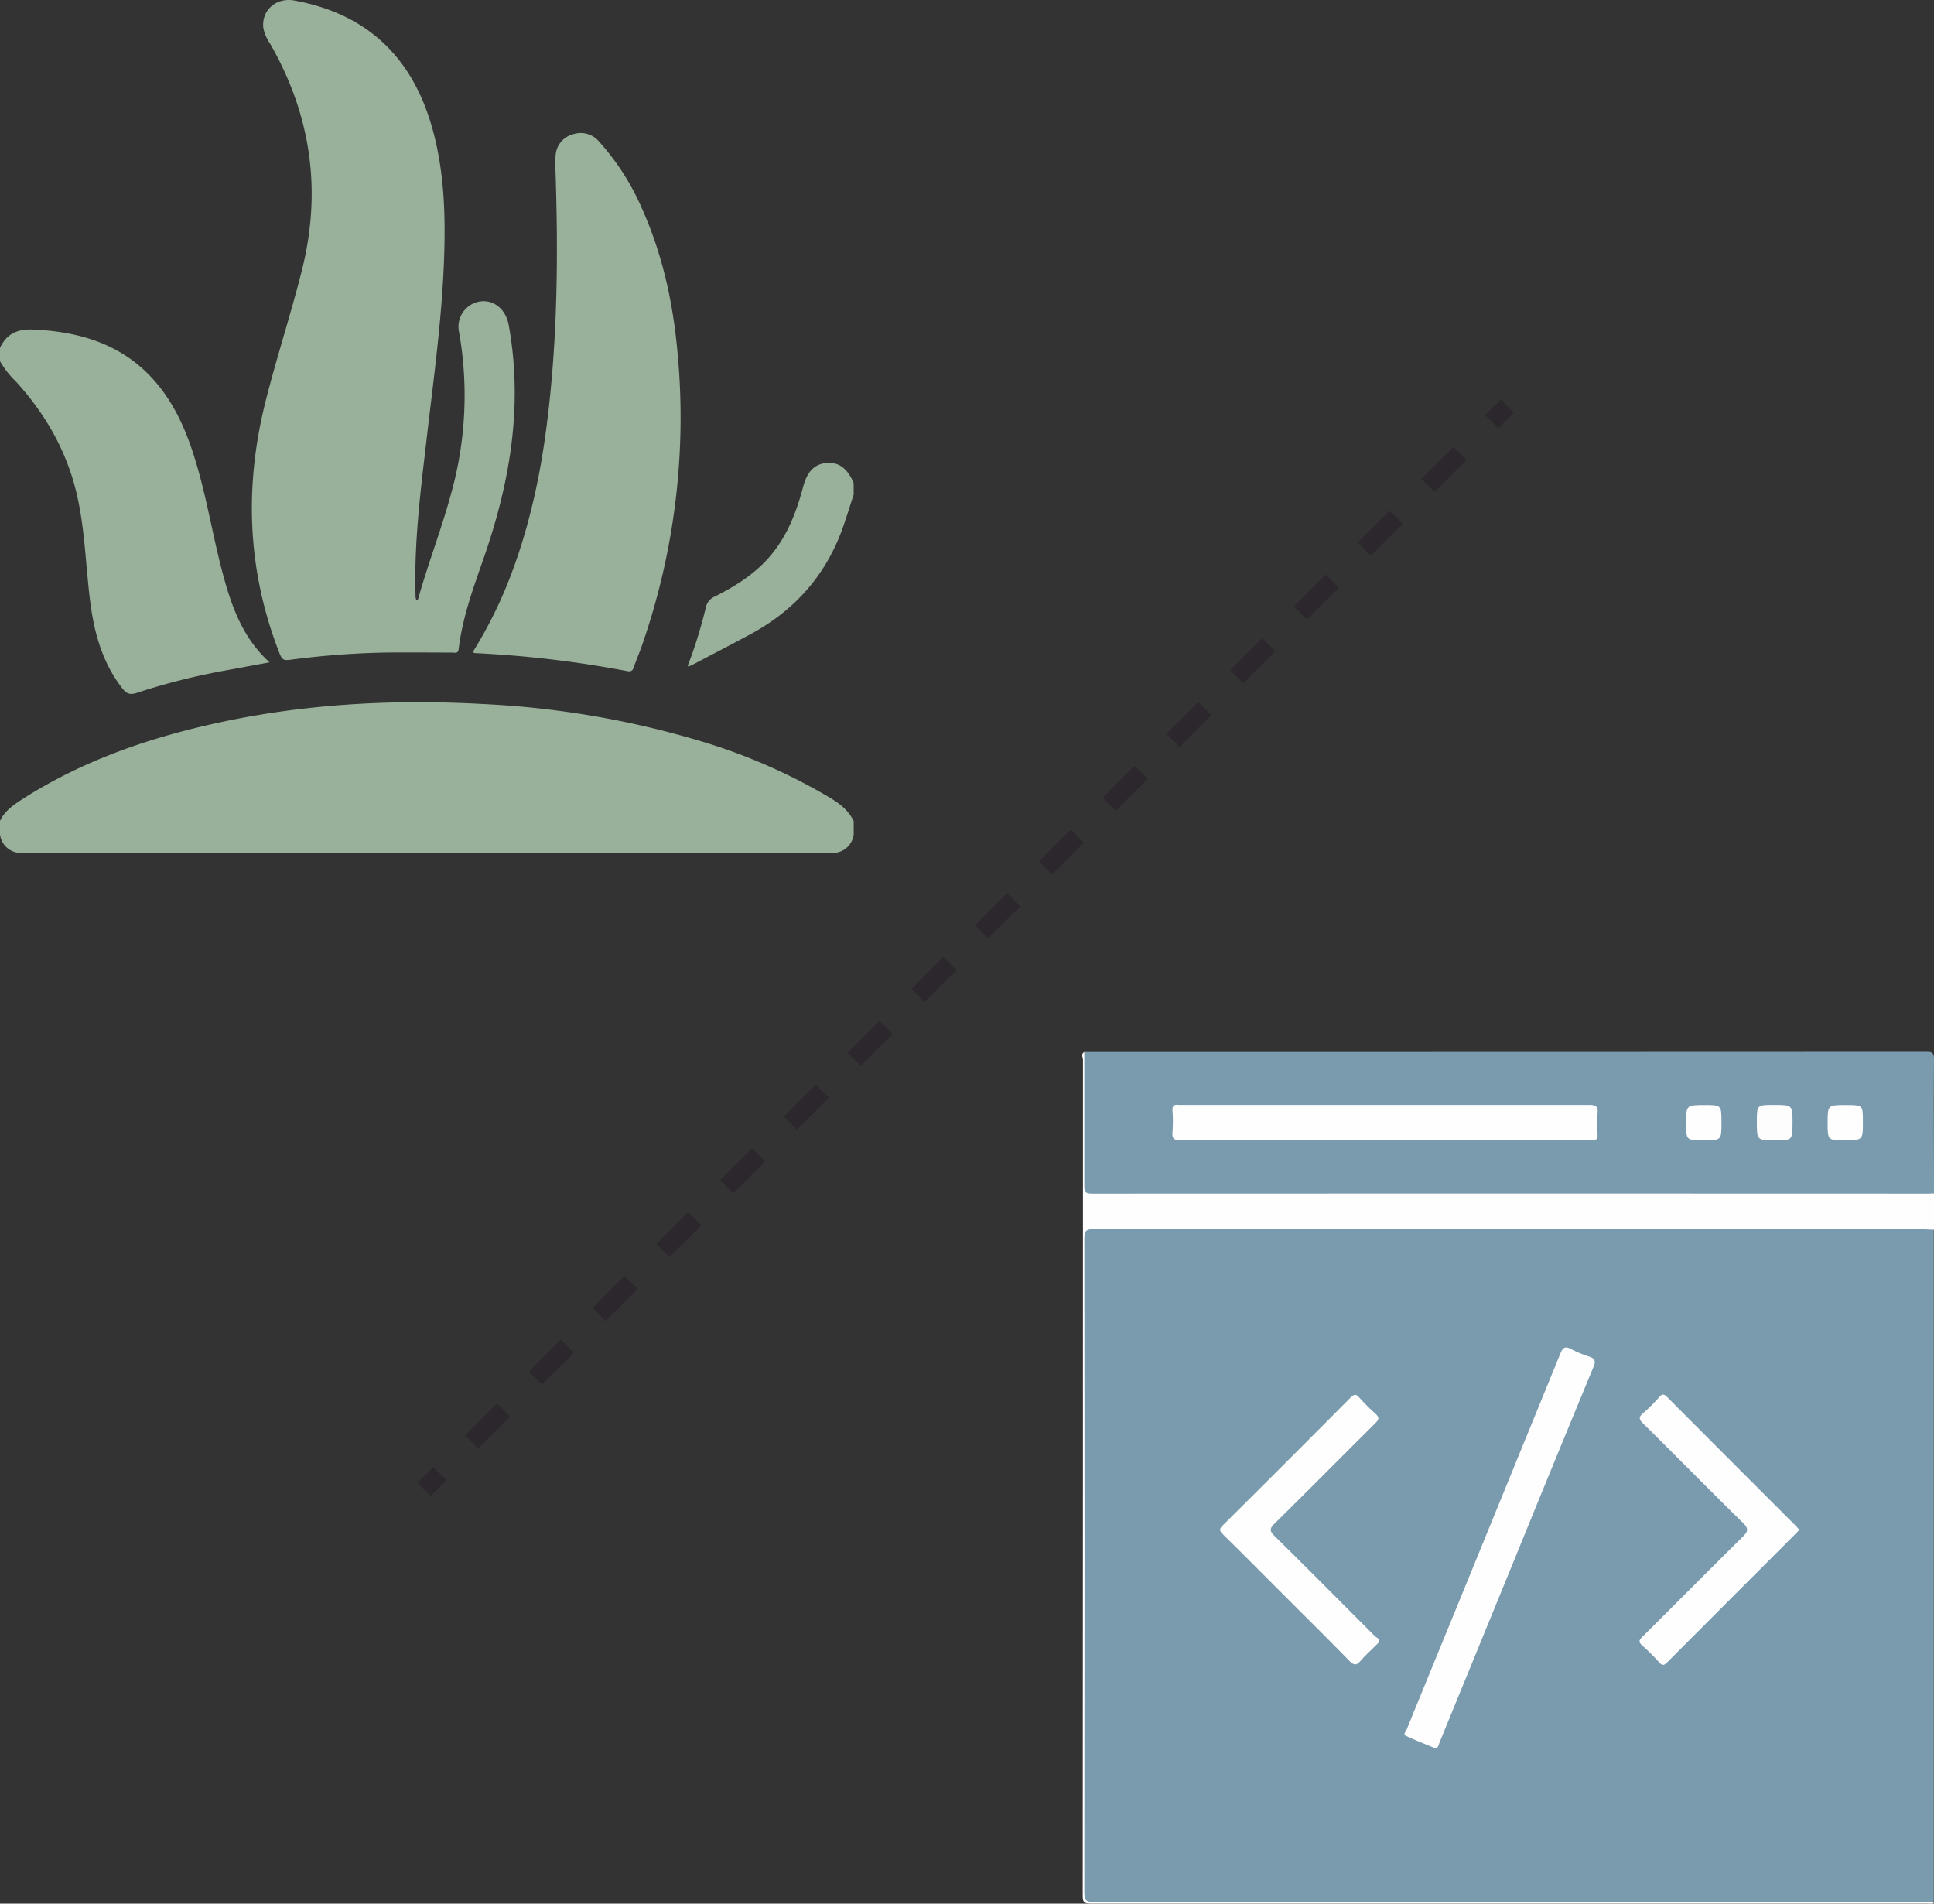 <svg xmlns="http://www.w3.org/2000/svg" viewBox="0 0 526.76 518.44"><rect x="0" y="0" width="526.76" height="518.44" fill="#333333" stroke="none"/><defs><style>.cls-1{opacity:0.4;}.cls-2,.cls-3{fill:none;stroke:#1e1420;stroke-miterlimit:10;stroke-width:5px;}.cls-3{stroke-dasharray:12.28 12.28;}.cls-4{fill:#99b09a;}.cls-5{fill:#7a9bae;}.cls-6{fill:#fefefe;}.cls-7{fill:#fdfdfd;}</style></defs><title>illustration</title><g id="Layer_2" data-name="Layer 2"><g id="Layer_1-2" data-name="Layer 1"><g class="cls-1"><line class="cls-2" x1="115.55" y1="405.62" x2="119.79" y2="401.38"/><line class="cls-3" x1="128.47" y1="392.7" x2="401.96" y2="119.2"/><line class="cls-2" x1="406.3" y1="114.86" x2="410.55" y2="110.62"/></g><path class="cls-4" d="M0,223.58c1.14-2.48,3.18-4,5.41-5.49,15.37-10,32.31-16.18,50.05-20.36,25-5.9,50.37-7.4,75.95-6a247.15,247.15,0,0,1,60.81,10.54,156.05,156.05,0,0,1,33.86,15c2.68,1.62,5.06,3.46,6.44,6.36v3.63a5.74,5.74,0,0,1-5,5H5a5.73,5.73,0,0,1-5-5Z"/><path class="cls-4" d="M0,94.75c1.8-3.91,4.86-5.2,9.1-5,13.56.61,25.56,4.5,34.32,15.56,5.35,6.76,8.31,14.64,10.6,22.82,2.82,10,4.41,20.34,7.28,30.35,2.32,8.13,5.43,15.84,12.12,21.9l-12.33,2.28a178.22,178.22,0,0,0-23.89,6.06c-1.88.62-2.82.14-3.93-1.31-5.46-7.06-7.68-15.27-8.75-23.92s-1.35-17.62-3.05-26.32C19,124.36,13,113.39,4.25,103.82A24.63,24.63,0,0,1,0,98.38Z"/><path class="cls-4" d="M232.52,134.67c-1.1,3.33-2.09,6.7-3.32,10-4.7,12.55-13.17,21.82-24.94,28.13-5.31,2.85-10.66,5.63-16,8.43a4.66,4.66,0,0,1-1,.24,127.58,127.58,0,0,0,5-16.09,4.11,4.11,0,0,1,2.45-2.92c6.46-3.25,12.43-7.15,16.73-13.16,3.61-5,5.72-10.73,7.29-16.66,1.12-4.25,3.14-6.28,6.44-6.55s5.63,1.48,7.33,5.42Z"/><path class="cls-4" d="M113.87,163.18c2.67-9.58,6.31-18.86,8.92-28.47a99.27,99.27,0,0,0,2.26-44.19,6.94,6.94,0,0,1,5.63-8.41c3.86-.6,7.1,2.16,7.87,6.38,4,22.05.33,43.24-7,64.07-2.76,7.89-5.61,15.79-6.62,24.16-.17,1.41-1,1-1.76,1-6.13,0-12.26-.07-18.39,0a230.94,230.94,0,0,0-26,2c-1.57.2-2-.24-2.56-1.57-8.91-22.63-9.77-45.67-3.81-69.13,3-11.91,6.86-23.59,9.84-35.51,5.44-21.74,2.44-42.2-8.66-61.58a11.48,11.48,0,0,1-1.87-4.33C71.18,2.8,75.22-.78,80.23.15c19.69,3.62,31.94,15.33,37.4,34.37,3.2,11.16,3.7,22.62,3.38,34.13-.5,17.63-3,35.07-5,52.54-1.63,13.81-3.29,27.62-2.81,41.58C113.37,163,113.21,163.78,113.87,163.18Z"/><path class="cls-4" d="M128.71,177.67a119.85,119.85,0,0,0,9.57-18.82c5.58-14,8.79-28.51,10.67-43.37,2.92-23,3.12-46.11,2.34-69.24a20,20,0,0,1,.11-4.52,6.38,6.38,0,0,1,4.8-5.19,6.52,6.52,0,0,1,7,2.07A66.84,66.84,0,0,1,174.94,57c5.4,12.11,8.24,24.87,9.5,38a188.49,188.49,0,0,1-9.58,80.75c-.69,2-1.54,3.93-2.22,5.93-.32.93-.68,1.32-1.77,1.1a297.11,297.11,0,0,0-41.4-4.91A4.3,4.3,0,0,1,128.71,177.67Z"/><path class="cls-5" d="M526.71,334.84v183a4.82,4.82,0,0,1-2.44.21H297.92c-3.16,0-2.81.27-2.81-2.75V338.92c0-4.82,0-4.82,4.95-4.82h45.86q88.11,0,176.21,0C523.68,334.12,525.32,333.75,526.71,334.84Z"/><path class="cls-5" d="M295.33,286.49q114.68,0,229.35-.05c1.69,0,2.09.38,2.08,2.08-.09,12.13,0,24.25,0,36.38a3.35,3.35,0,0,1-2.32.72c-.9,0-1.8,0-2.71,0H300.48c-5.37,0-5.37,0-5.37-5.31q0-15.7,0-31.4A4.82,4.82,0,0,1,295.33,286.49Z"/><path class="cls-6" d="M295.33,286.49c0,12.19,0,24.39,0,36.58,0,1.58.38,2,2,2q114-.06,228.11,0c.45,0,.89-.07,1.34-.1v9.94c-.82,0-1.65-.1-2.47-.1q-113.19,0-226.37-.05c-1.95,0-2.6.33-2.6,2.49q.11,89.13,0,178.25c0,2.14.63,2.49,2.59,2.49q114.42-.07,228.85,0c-.4.94-1.22.42-1.8.42-9.42,0-18.83,0-28.25,0q-99.87,0-199.75,0c-1.7,0-2.08-.39-2.08-2.08q.07-113.89.07-227.78C294.9,287.86,294.38,287,295.33,286.49Z"/><path class="cls-6" d="M391.14,476.22c-2.87-1.2-5.61-2.24-8.25-3.5-.82-.4.06-1.23.27-1.75,4.57-11.25,9.2-22.49,13.8-33.73q14-34.26,28-68.53c.7-1.73,1.34-2.19,3-1.29a29.27,29.27,0,0,0,4.78,2c1.61.52,2,1.15,1.27,2.86q-11.7,28.27-23.23,56.61-9.33,22.8-18.67,45.59C391.86,475.08,391.75,475.84,391.14,476.22Z"/><path class="cls-6" d="M375.63,446.38a1.61,1.61,0,0,1-.73,1.55c-1.42,1.46-2.95,2.81-4.27,4.34-1.12,1.29-1.81,1.38-3.09.07-6.31-6.46-12.74-12.8-19.12-19.19-5.11-5.11-10.19-10.25-15.35-15.3-1-1-1-1.47,0-2.45q17.46-17.34,34.8-34.8c1.05-1.07,1.57-.87,2.43.09a51.43,51.43,0,0,0,4.31,4.3c1.13,1,1,1.58,0,2.6-9.19,9.11-18.29,18.32-27.51,27.4-1.35,1.33-1.3,2,0,3.29,9.16,9,18.22,18.17,27.33,27.26A7.18,7.18,0,0,0,375.63,446.38Z"/><path class="cls-6" d="M490.08,416.62c-.34.37-.62.71-.93,1q-17.55,17.56-35.1,35.15c-.83.83-1.31.88-2.11,0a54.67,54.67,0,0,0-4.64-4.62c-1.15-1-.82-1.54.09-2.44,9.08-9,18.08-18.11,27.19-27.09,1.52-1.49,1.82-2.26.09-3.94-9.09-8.89-18-18-27.05-26.91-1.11-1.1-1.49-1.76-.07-2.92A44.81,44.81,0,0,0,452,380.4c.76-.83,1.2-.75,2,0q17.61,17.68,35.27,35.31C489.5,416,489.74,416.25,490.08,416.62Z"/><path class="cls-6" d="M377.39,310.54q-27.88,0-55.76,0c-1.68,0-2.46-.29-2.28-2.18a39.52,39.52,0,0,0,0-5.86c-.07-1.32.41-1.78,1.66-1.59a5.14,5.14,0,0,0,.68,0q55.55,0,111.08,0c1.81,0,2.55.31,2.35,2.28a33.07,33.07,0,0,0,0,5.63c.09,1.39-.31,1.78-1.73,1.76-6.24-.08-12.49,0-18.73,0Z"/><path class="cls-7" d="M483.51,310.54c-5,0-5,0-5-5,0-4.63,0-4.63,4.67-4.63,5.05,0,5.05,0,5.05,4.94C488.19,310.54,488.19,310.54,483.51,310.54Z"/><path class="cls-6" d="M464.11,300.94c4.76,0,4.76,0,4.76,4.72,0,4.88,0,4.88-4.83,4.88s-4.78,0-4.78-4.73S459.26,300.94,464.11,300.94Z"/><path class="cls-6" d="M502.52,310.54c-4.73,0-4.73,0-4.73-4.75s0-4.85,4.85-4.85,4.75,0,4.75,4.74S507.39,310.54,502.52,310.54Z"/></g></g></svg>